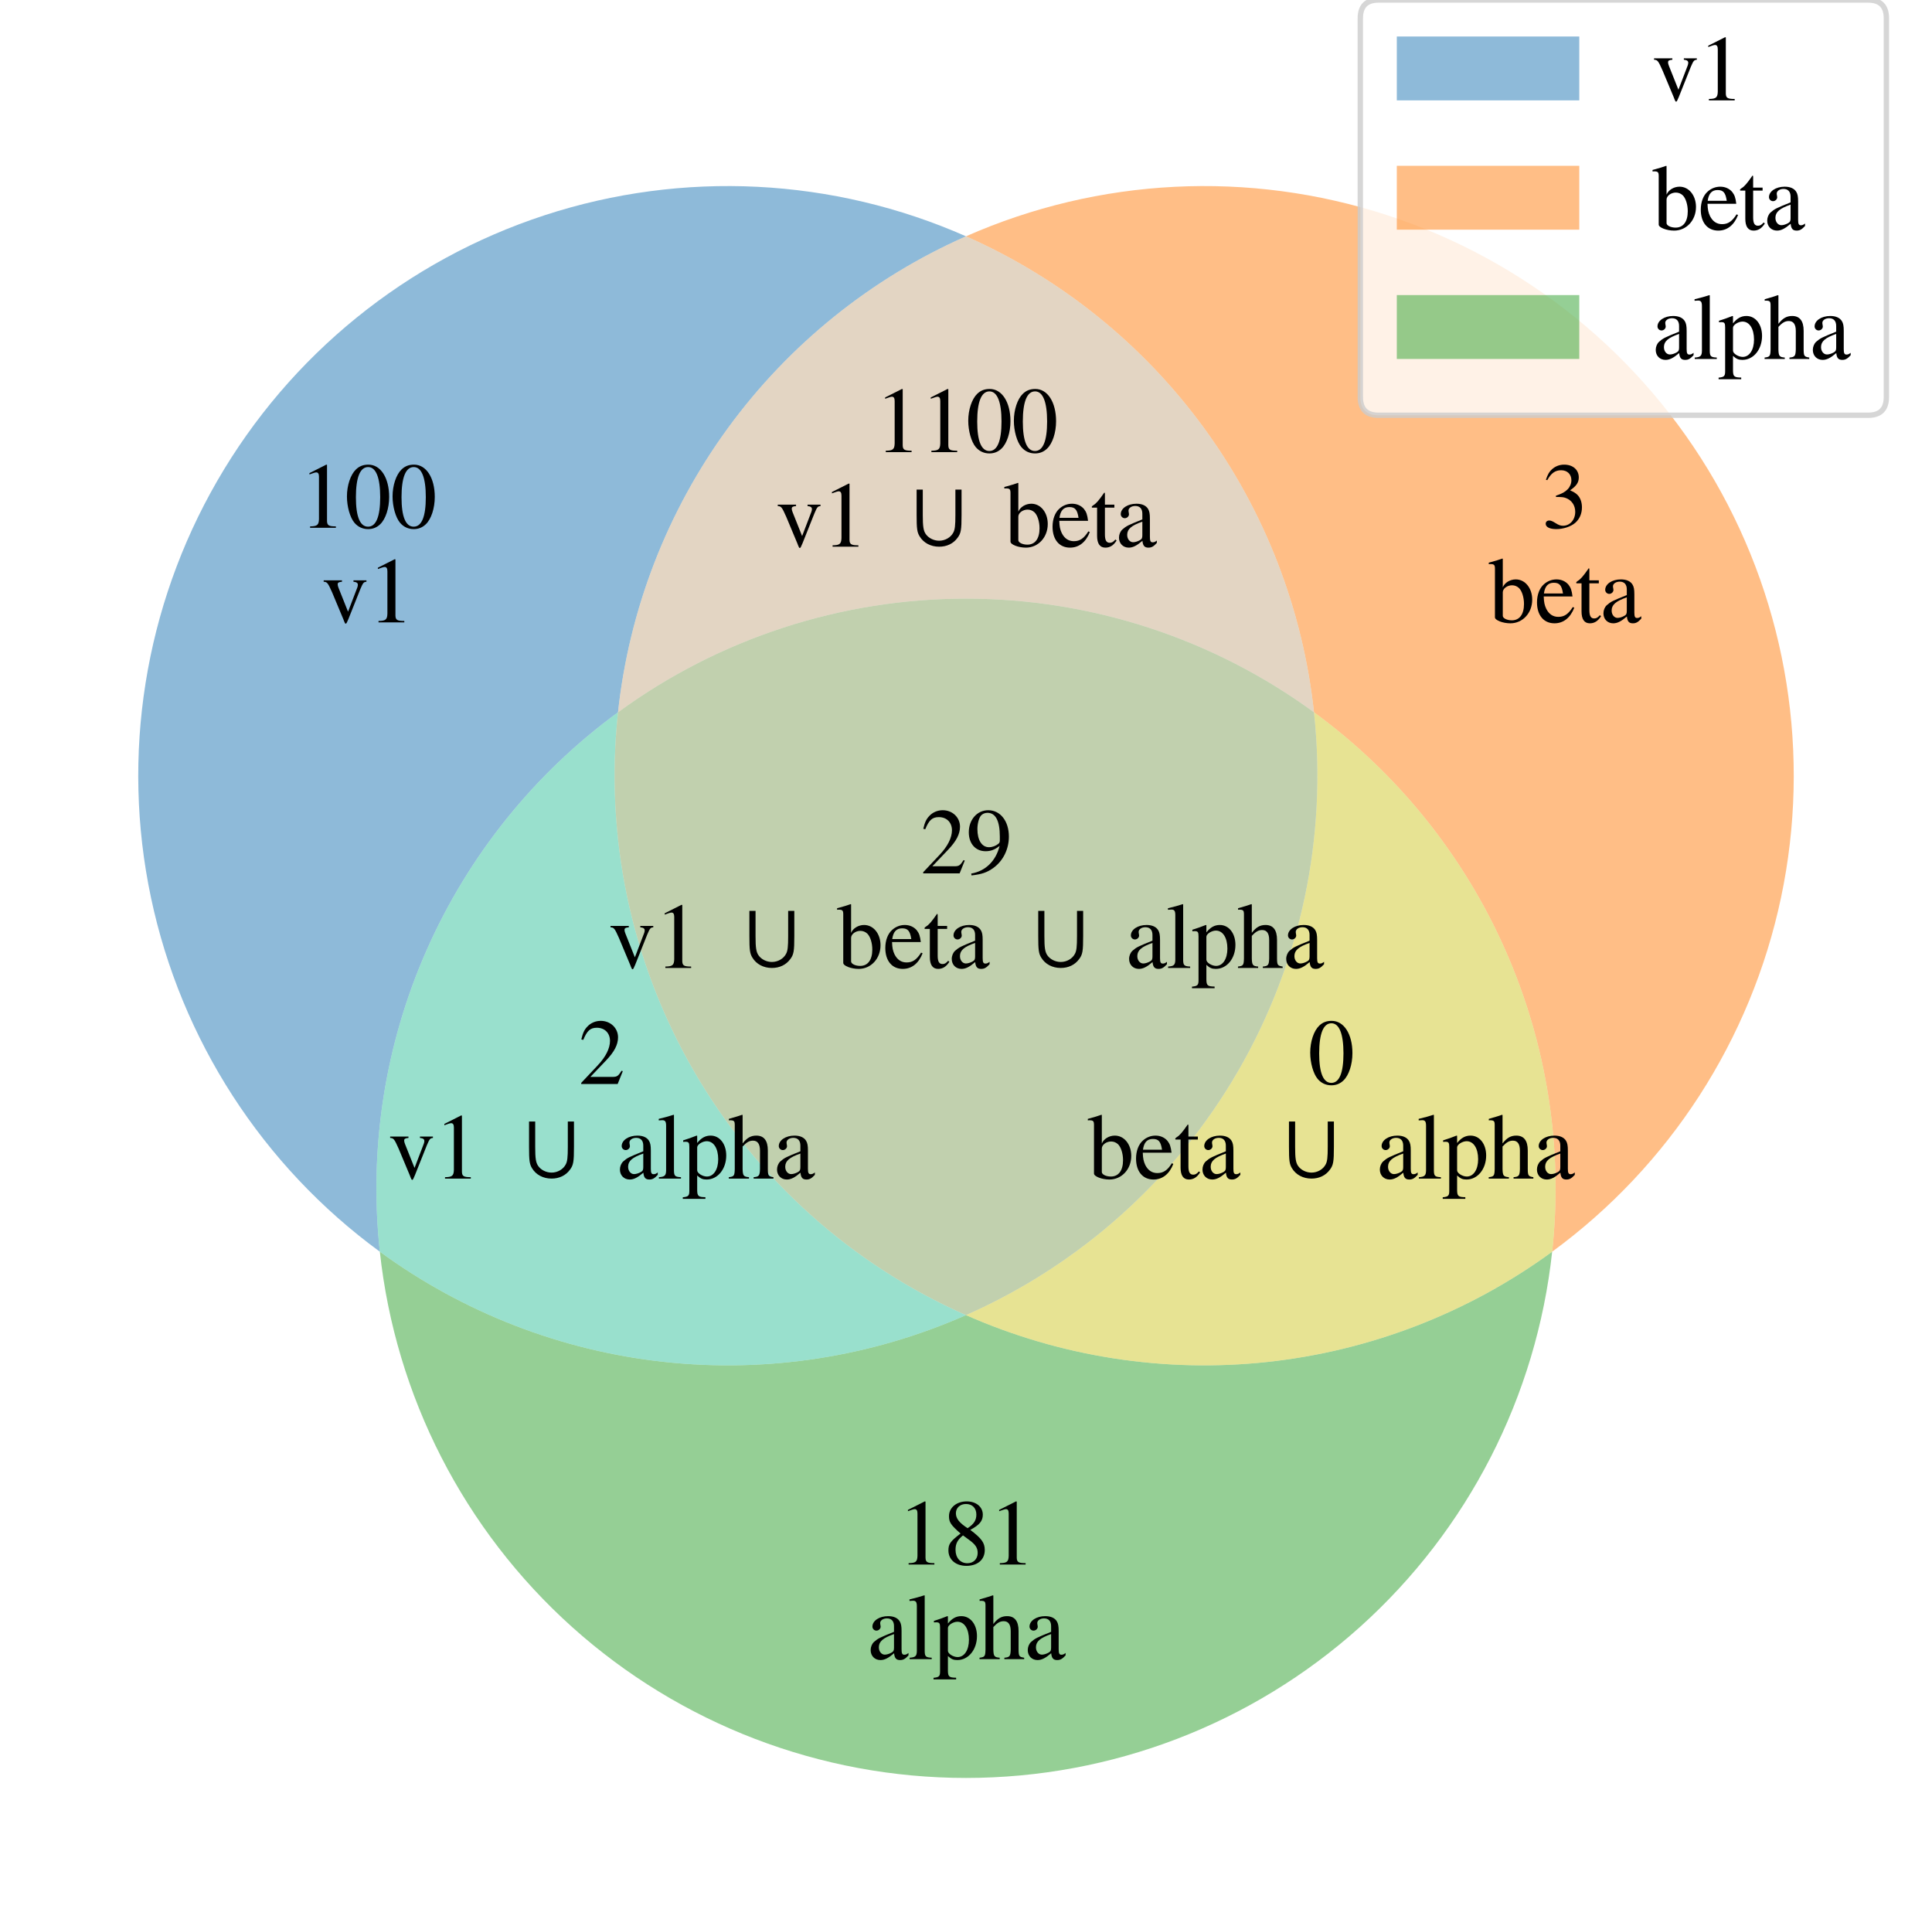 <?xml version="1.0" encoding="utf-8" standalone="no"?>
<!DOCTYPE svg PUBLIC "-//W3C//DTD SVG 1.1//EN"
  "http://www.w3.org/Graphics/SVG/1.1/DTD/svg11.dtd">
<svg xmlns:xlink="http://www.w3.org/1999/xlink" width="360pt" height="357.014pt" viewBox="0 0 360 357.014" xmlns="http://www.w3.org/2000/svg" version="1.1">
 <defs>
  <style type="text/css">*{stroke-linejoin: round; stroke-linecap: butt}</style>
 </defs>
 <g id="figure_1">
  <g id="patch_1">
   <path d="M 0 357.014 
L 360 357.014 
L 360 0 
L 0 0 
z
" style="fill: #ffffff"/>
  </g>
  <g id="axes_1">
   <g id="patch_2">
    <path d="M 180 44.028 
C 155.225 33.087 127.258 31.685 101.513 40.093 
C 75.768 48.501 54.02 66.14 40.478 89.595 
C 26.936 113.05 22.535 140.704 28.126 167.204 
C 33.717 193.704 48.914 217.223 70.777 233.208 
C 68.703 214.037 71.713 194.653 79.503 177.014 
C 87.293 159.374 99.591 144.093 115.157 132.711 
C 117.231 113.54 124.316 95.248 135.697 79.682 
C 147.079 64.116 162.36 51.818 180 44.028 
" clip-path="url(#pa8b16cdd9b)" style="fill: #1f77b4; opacity: 0.5"/>
   </g>
   <g id="patch_3">
    <path d="M 180 44.028 
C 197.64 51.818 212.921 64.116 224.303 79.682 
C 235.684 95.248 242.769 113.54 244.843 132.711 
C 260.409 144.093 272.707 159.374 280.497 177.014 
C 288.287 194.653 291.297 214.037 289.223 233.208 
C 311.086 217.223 326.283 193.704 331.874 167.204 
C 337.465 140.704 333.064 113.05 319.522 89.595 
C 305.98 66.14 284.232 48.501 258.487 40.093 
C 232.742 31.685 204.775 33.087 180 44.028 
" clip-path="url(#pa8b16cdd9b)" style="fill: #ff7f0e; opacity: 0.5"/>
   </g>
   <g id="patch_4">
    <path d="M 180 44.028 
C 162.36 51.818 147.079 64.116 135.697 79.682 
C 124.316 95.248 117.231 113.54 115.157 132.711 
C 133.974 118.953 156.69 111.534 180 111.534 
C 203.31 111.534 226.026 118.953 244.843 132.711 
C 242.769 113.54 235.684 95.248 224.303 79.682 
C 212.921 64.116 197.64 51.818 180 44.028 
" clip-path="url(#pa8b16cdd9b)" style="fill: #c8ac88; opacity: 0.5"/>
   </g>
   <g id="patch_5">
    <path d="M 70.777 233.208 
C 73.689 260.134 86.458 285.055 106.613 303.147 
C 126.767 321.239 152.917 331.254 180 331.254 
C 207.083 331.254 233.233 321.239 253.387 303.147 
C 273.542 285.055 286.311 260.134 289.223 233.208 
C 273.657 244.589 255.366 251.674 236.194 253.748 
C 217.023 255.822 197.64 252.812 180 245.022 
C 162.36 252.812 142.977 255.822 123.806 253.748 
C 104.634 251.674 86.343 244.589 70.777 233.208 
" clip-path="url(#pa8b16cdd9b)" style="fill: #2ca02c; opacity: 0.5"/>
   </g>
   <g id="patch_6">
    <path d="M 70.777 233.208 
C 86.343 244.589 104.634 251.674 123.806 253.748 
C 142.977 255.822 162.36 252.812 180 245.022 
C 158.677 235.605 140.894 219.642 129.239 199.455 
C 117.584 179.268 112.651 155.886 115.157 132.711 
C 99.591 144.093 87.293 159.374 79.503 177.014 
C 71.713 194.653 68.703 214.037 70.777 233.208 
" clip-path="url(#pa8b16cdd9b)" style="fill: #34c39d; opacity: 0.5"/>
   </g>
   <g id="patch_7">
    <path d="M 244.843 132.711 
C 247.349 155.886 242.416 179.268 230.761 199.455 
C 219.106 219.642 201.323 235.605 180 245.022 
C 197.64 252.812 217.023 255.822 236.194 253.748 
C 255.366 251.674 273.657 244.589 289.223 233.208 
C 291.297 214.037 288.287 194.653 280.497 177.014 
C 272.707 159.374 260.409 144.093 244.843 132.711 
" clip-path="url(#pa8b16cdd9b)" style="fill: #d1c929; opacity: 0.5"/>
   </g>
   <g id="patch_8">
    <path d="M 115.157 132.711 
C 112.651 155.886 117.584 179.268 129.239 199.455 
C 140.894 219.642 158.677 235.605 180 245.022 
C 201.323 235.605 219.106 219.642 230.761 199.455 
C 242.416 179.268 247.349 155.886 244.843 132.711 
C 226.026 118.953 203.31 111.534 180 111.534 
C 156.69 111.534 133.974 118.953 115.157 132.711 
" clip-path="url(#pa8b16cdd9b)" style="fill: #84a25f; opacity: 0.5"/>
   </g>
   <g id="text_1">
    <!-- 100 -->
    <g transform="translate(55.729 98.335) scale(0.17 -0.17)">
     <defs>
      <path id="NimbusRomNo9L-Reg-31" d="M 755 0 
L 2522 0 
L 2522 96 
C 2029 96 1920 166 1914 474 
L 1914 4314 
L 1862 4326 
L 710 3744 
L 710 3654 
C 960 3750 1114 3795 1171 3795 
C 1306 3795 1363 3699 1363 3494 
L 1363 595 
C 1350 192 1242 102 755 96 
L 755 0 
z
" transform="scale(0.016)"/>
      <path id="NimbusRomNo9L-Reg-30" d="M 1626 4326 
C 1274 4326 1005 4224 768 3994 
C 397 3635 154 2899 154 2150 
C 154 1446 365 704 666 346 
C 902 64 1229 -90 1600 -90 
C 1926 -90 2202 19 2432 243 
C 2803 595 3046 1338 3046 2112 
C 3046 3424 2464 4326 1626 4326 
z
M 1606 4160 
C 2144 4160 2432 3437 2432 2099 
C 2432 762 2150 77 1600 77 
C 1050 77 768 762 768 2093 
C 768 3456 1056 4160 1606 4160 
z
" transform="scale(0.016)"/>
     </defs>
     <use xlink:href="#NimbusRomNo9L-Reg-31"/>
     <use xlink:href="#NimbusRomNo9L-Reg-30" transform="translate(50 0)"/>
     <use xlink:href="#NimbusRomNo9L-Reg-30" transform="translate(100 0)"/>
    </g>
    <!-- v1 -->
    <g transform="translate(59.979 115.957) scale(0.17 -0.17)">
     <defs>
      <path id="NimbusRomNo9L-Reg-76" d="M 3053 2880 
L 2163 2880 
L 2163 2784 
C 2368 2765 2464 2701 2464 2579 
C 2464 2515 2451 2451 2426 2387 
L 1792 730 
L 1139 2368 
C 1101 2458 1082 2547 1082 2605 
C 1082 2720 1152 2765 1376 2784 
L 1376 2880 
L 122 2880 
L 122 2784 
C 365 2771 410 2707 704 2048 
L 1472 211 
C 1485 173 1504 128 1523 77 
C 1542 26 1562 -19 1581 -51 
C 1594 -77 1619 -90 1638 -90 
C 1677 -90 1722 -6 1818 230 
L 2637 2285 
C 2822 2720 2861 2765 3053 2784 
L 3053 2880 
z
" transform="scale(0.016)"/>
     </defs>
     <use xlink:href="#NimbusRomNo9L-Reg-76"/>
     <use xlink:href="#NimbusRomNo9L-Reg-31" transform="translate(50 0)"/>
    </g>
   </g>
   <g id="text_2">
    <!-- 3 -->
    <g transform="translate(287.271 98.335) scale(0.17 -0.17)">
     <defs>
      <path id="NimbusRomNo9L-Reg-33" d="M 979 2112 
C 1357 2112 1504 2099 1651 2042 
C 2054 1894 2298 1536 2298 1094 
C 2298 550 1939 141 1466 141 
C 1286 141 1158 186 922 339 
C 736 454 627 499 518 499 
C 371 499 275 410 275 275 
C 275 51 550 -90 998 -90 
C 1485 -90 1990 77 2298 339 
C 2598 602 2758 973 2758 1402 
C 2758 1734 2656 2029 2477 2227 
C 2342 2368 2221 2445 1946 2566 
C 2381 2867 2541 3104 2541 3450 
C 2541 3974 2138 4326 1542 4326 
C 1222 4326 941 4218 710 4013 
C 518 3840 422 3674 288 3290 
L 384 3264 
C 640 3738 928 3942 1331 3942 
C 1754 3942 2035 3667 2035 3258 
C 2035 3027 1939 2803 1779 2637 
C 1587 2445 1408 2349 973 2195 
L 979 2112 
z
" transform="scale(0.016)"/>
     </defs>
     <use xlink:href="#NimbusRomNo9L-Reg-33"/>
    </g>
    <!-- beta -->
    <g transform="translate(277.359 115.957) scale(0.17 -0.17)">
     <defs>
      <path id="NimbusRomNo9L-Reg-62" d="M 979 4358 
L 947 4371 
C 678 4275 506 4224 205 4141 
L 19 4090 
L 19 3987 
C 58 3994 83 3994 128 3994 
C 390 3994 442 3936 442 3667 
L 442 346 
C 442 147 979 -64 1498 -64 
C 2342 -64 2995 640 2995 1555 
C 2995 2349 2509 2944 1869 2944 
C 1478 2944 1107 2720 979 2400 
L 979 4358 
z
M 979 2061 
C 979 2310 1280 2541 1613 2541 
C 1792 2541 1952 2477 2086 2355 
C 2291 2157 2432 1722 2432 1261 
C 2432 550 2125 141 1600 141 
C 1267 141 979 282 979 448 
L 979 2061 
z
" transform="scale(0.016)"/>
      <path id="NimbusRomNo9L-Reg-65" d="M 2650 1050 
C 2342 563 2067 378 1658 378 
C 1293 378 1018 563 832 928 
C 717 1171 672 1376 659 1773 
L 2630 1773 
C 2579 2189 2515 2374 2355 2579 
C 2163 2810 1869 2944 1536 2944 
C 1216 2944 915 2829 672 2611 
C 371 2349 198 1894 198 1370 
C 198 486 659 -64 1395 -64 
C 2010 -64 2483 314 2752 1005 
L 2650 1050 
z
M 672 1978 
C 742 2483 960 2714 1350 2714 
C 1741 2714 1894 2534 1978 1978 
L 672 1978 
z
" transform="scale(0.016)"/>
      <path id="NimbusRomNo9L-Reg-74" d="M 1658 2880 
L 1011 2880 
L 1011 3622 
C 1011 3686 998 3706 966 3706 
C 595 3168 403 2950 218 2842 
C 147 2797 109 2758 109 2720 
C 109 2701 115 2688 134 2675 
L 474 2675 
L 474 749 
C 474 211 666 -64 1043 -64 
C 1357 -64 1600 90 1811 422 
L 1728 493 
C 1587 326 1485 269 1344 269 
C 1107 269 1011 442 1011 845 
L 1011 2675 
L 1658 2675 
L 1658 2880 
z
" transform="scale(0.016)"/>
      <path id="NimbusRomNo9L-Reg-61" d="M 2829 422 
C 2720 333 2643 301 2547 301 
C 2400 301 2355 390 2355 672 
L 2355 1920 
C 2355 2253 2323 2438 2227 2592 
C 2086 2822 1811 2944 1434 2944 
C 832 2944 358 2630 358 2227 
C 358 2080 480 1952 634 1952 
C 787 1952 922 2080 922 2221 
C 922 2246 915 2278 909 2323 
C 896 2381 890 2432 890 2477 
C 890 2650 1094 2790 1350 2790 
C 1664 2790 1837 2605 1837 2259 
L 1837 1869 
C 851 1472 742 1421 467 1178 
C 326 1050 237 832 237 621 
C 237 218 518 -64 909 -64 
C 1190 -64 1453 70 1843 403 
C 1875 64 1990 -64 2253 -64 
C 2470 -64 2605 13 2829 256 
L 2829 422 
z
M 1837 787 
C 1837 595 1805 525 1670 448 
C 1510 358 1338 307 1203 307 
C 979 307 800 525 800 800 
L 800 826 
C 806 1210 1088 1453 1837 1715 
L 1837 787 
z
" transform="scale(0.016)"/>
     </defs>
     <use xlink:href="#NimbusRomNo9L-Reg-62"/>
     <use xlink:href="#NimbusRomNo9L-Reg-65" transform="translate(50 0)"/>
     <use xlink:href="#NimbusRomNo9L-Reg-74" transform="translate(94.4 0)"/>
     <use xlink:href="#NimbusRomNo9L-Reg-61" transform="translate(122.2 0)"/>
    </g>
   </g>
   <g id="text_3">
    <!-- 1100 -->
    <g transform="translate(163 84.236) scale(0.17 -0.17)">
     <use xlink:href="#NimbusRomNo9L-Reg-31"/>
     <use xlink:href="#NimbusRomNo9L-Reg-31" transform="translate(50 0)"/>
     <use xlink:href="#NimbusRomNo9L-Reg-30" transform="translate(100 0)"/>
     <use xlink:href="#NimbusRomNo9L-Reg-30" transform="translate(150 0)"/>
    </g>
    <!-- v1 ∪ beta -->
    <g transform="translate(144.588 101.858) scale(0.17 -0.17)">
     <defs>
      <path id="NimbusRomNo9L-Reg-20" transform="scale(0.016)"/>
      <path id="NimbusRomNo9L-Reg-222a" d="M 4902 3910 
L 4480 3910 
L 4480 2170 
C 4480 1459 4448 1171 4339 973 
C 4166 634 3776 410 3366 410 
C 3002 410 2643 589 2451 864 
C 2291 1094 2246 1382 2246 2170 
L 2246 3910 
L 1824 3910 
L 1824 2189 
C 1824 1235 1856 992 2029 710 
C 2298 262 2790 0 3366 0 
C 3891 0 4339 211 4627 608 
C 4864 922 4902 1152 4902 2189 
L 4902 3910 
z
" transform="scale(0.016)"/>
     </defs>
     <use xlink:href="#NimbusRomNo9L-Reg-76"/>
     <use xlink:href="#NimbusRomNo9L-Reg-31" transform="translate(50 0)"/>
     <use xlink:href="#NimbusRomNo9L-Reg-20" transform="translate(100 0)"/>
     <use xlink:href="#NimbusRomNo9L-Reg-222a" transform="translate(125 0)"/>
     <use xlink:href="#NimbusRomNo9L-Reg-20" transform="translate(225 0)"/>
     <use xlink:href="#NimbusRomNo9L-Reg-62" transform="translate(250 0)"/>
     <use xlink:href="#NimbusRomNo9L-Reg-65" transform="translate(300 0)"/>
     <use xlink:href="#NimbusRomNo9L-Reg-74" transform="translate(344.4 0)"/>
     <use xlink:href="#NimbusRomNo9L-Reg-61" transform="translate(372.2 0)"/>
    </g>
   </g>
   <g id="text_4">
    <!-- 181 -->
    <g transform="translate(167.25 291.495) scale(0.17 -0.17)">
     <defs>
      <path id="NimbusRomNo9L-Reg-38" d="M 1856 2374 
C 2490 2714 2714 2982 2714 3418 
C 2714 3949 2259 4326 1613 4326 
C 915 4326 397 3898 397 3315 
C 397 2899 518 2714 1190 2125 
C 493 1594 358 1408 358 966 
C 358 339 858 -90 1587 -90 
C 2355 -90 2848 333 2848 992 
C 2848 1491 2630 1792 1856 2374 
z
M 1741 1715 
C 2208 1382 2362 1152 2362 794 
C 2362 378 2074 90 1658 90 
C 1171 90 845 461 845 1011 
C 845 1427 979 1690 1357 1997 
L 1741 1715 
z
M 1670 2490 
C 1101 2861 870 3155 870 3514 
C 870 3885 1158 4147 1562 4147 
C 1997 4147 2272 3866 2272 3424 
C 2272 3034 2106 2771 1670 2490 
z
" transform="scale(0.016)"/>
     </defs>
     <use xlink:href="#NimbusRomNo9L-Reg-31"/>
     <use xlink:href="#NimbusRomNo9L-Reg-38" transform="translate(50 0)"/>
     <use xlink:href="#NimbusRomNo9L-Reg-31" transform="translate(100 0)"/>
    </g>
    <!-- alpha -->
    <g transform="translate(161.588 309.117) scale(0.17 -0.17)">
     <defs>
      <path id="NimbusRomNo9L-Reg-6c" d="M 134 0 
L 1645 0 
L 1645 96 
C 1242 115 1171 179 1165 538 
L 1165 4358 
L 1139 4371 
C 806 4262 563 4198 122 4090 
L 122 3987 
L 160 3987 
C 230 3994 307 4000 358 4000 
C 563 4000 627 3910 627 3610 
L 627 557 
C 621 211 531 122 134 96 
L 134 0 
z
" transform="scale(0.016)"/>
      <path id="NimbusRomNo9L-Reg-70" d="M 32 -1389 
L 1581 -1389 
L 1581 -1274 
C 1101 -1267 1024 -1203 1018 -794 
L 1018 211 
C 1248 0 1395 -64 1664 -64 
C 2426 -64 3008 653 3008 1581 
C 3008 2374 2560 2944 1939 2944 
C 1581 2944 1299 2790 1018 2438 
L 1018 2931 
L 979 2944 
C 634 2810 410 2726 58 2618 
L 58 2515 
C 115 2522 160 2522 218 2522 
C 435 2522 480 2458 480 2157 
L 480 -838 
C 480 -1178 410 -1242 32 -1280 
L 32 -1389 
z
M 1018 2138 
C 1018 2330 1376 2560 1670 2560 
C 2144 2560 2458 2074 2458 1325 
C 2458 621 2144 141 1683 141 
C 1382 141 1018 371 1018 563 
L 1018 2138 
z
" transform="scale(0.016)"/>
      <path id="NimbusRomNo9L-Reg-68" d="M 3117 96 
C 2771 154 2739 198 2733 653 
L 2733 1926 
C 2733 2598 2470 2944 1946 2944 
C 1568 2944 1299 2790 1005 2406 
L 1005 4352 
L 973 4371 
C 755 4294 595 4243 237 4141 
L 64 4090 
L 64 3987 
C 90 3994 109 3994 141 3994 
C 416 3994 467 3942 467 3667 
L 467 653 
C 454 192 422 141 58 96 
L 58 0 
L 1440 0 
L 1440 96 
C 1069 128 1018 198 1005 653 
L 1005 2195 
C 1274 2490 1466 2598 1715 2598 
C 2035 2598 2195 2368 2195 1920 
L 2195 653 
C 2182 198 2125 128 1760 96 
L 1760 0 
L 3117 0 
L 3117 96 
z
" transform="scale(0.016)"/>
     </defs>
     <use xlink:href="#NimbusRomNo9L-Reg-61"/>
     <use xlink:href="#NimbusRomNo9L-Reg-6c" transform="translate(44.4 0)"/>
     <use xlink:href="#NimbusRomNo9L-Reg-70" transform="translate(72.2 0)"/>
     <use xlink:href="#NimbusRomNo9L-Reg-68" transform="translate(122.2 0)"/>
     <use xlink:href="#NimbusRomNo9L-Reg-61" transform="translate(172.2 0)"/>
    </g>
   </g>
   <g id="text_5">
    <!-- 2 -->
    <g transform="translate(107.78 201.964) scale(0.17 -0.17)">
     <defs>
      <path id="NimbusRomNo9L-Reg-32" d="M 3040 877 
L 2957 909 
C 2720 538 2650 493 2349 486 
L 819 486 
L 1894 1613 
C 2464 2208 2714 2694 2714 3200 
C 2714 3834 2195 4326 1530 4326 
C 1178 4326 845 4186 608 3930 
C 403 3712 307 3507 198 3053 
L 333 3021 
C 589 3648 813 3853 1261 3853 
C 1805 3853 2163 3488 2163 2950 
C 2163 2445 1869 1856 1331 1286 
L 192 77 
L 192 0 
L 2688 0 
L 3040 877 
z
" transform="scale(0.016)"/>
     </defs>
     <use xlink:href="#NimbusRomNo9L-Reg-32"/>
    </g>
    <!-- v1 ∪ alpha -->
    <g transform="translate(72.368 219.586) scale(0.17 -0.17)">
     <use xlink:href="#NimbusRomNo9L-Reg-76"/>
     <use xlink:href="#NimbusRomNo9L-Reg-31" transform="translate(50 0)"/>
     <use xlink:href="#NimbusRomNo9L-Reg-20" transform="translate(100 0)"/>
     <use xlink:href="#NimbusRomNo9L-Reg-222a" transform="translate(125 0)"/>
     <use xlink:href="#NimbusRomNo9L-Reg-20" transform="translate(225 0)"/>
     <use xlink:href="#NimbusRomNo9L-Reg-61" transform="translate(250 0)"/>
     <use xlink:href="#NimbusRomNo9L-Reg-6c" transform="translate(294.4 0)"/>
     <use xlink:href="#NimbusRomNo9L-Reg-70" transform="translate(322.2 0)"/>
     <use xlink:href="#NimbusRomNo9L-Reg-68" transform="translate(372.2 0)"/>
     <use xlink:href="#NimbusRomNo9L-Reg-61" transform="translate(422.2 0)"/>
    </g>
   </g>
   <g id="text_6">
    <!-- 0 -->
    <g transform="translate(243.72 201.964) scale(0.17 -0.17)">
     <use xlink:href="#NimbusRomNo9L-Reg-30"/>
    </g>
    <!-- beta ∪ alpha -->
    <g transform="translate(202.647 219.586) scale(0.17 -0.17)">
     <use xlink:href="#NimbusRomNo9L-Reg-62"/>
     <use xlink:href="#NimbusRomNo9L-Reg-65" transform="translate(50 0)"/>
     <use xlink:href="#NimbusRomNo9L-Reg-74" transform="translate(94.4 0)"/>
     <use xlink:href="#NimbusRomNo9L-Reg-61" transform="translate(122.2 0)"/>
     <use xlink:href="#NimbusRomNo9L-Reg-20" transform="translate(166.6 0)"/>
     <use xlink:href="#NimbusRomNo9L-Reg-222a" transform="translate(191.6 0)"/>
     <use xlink:href="#NimbusRomNo9L-Reg-20" transform="translate(291.6 0)"/>
     <use xlink:href="#NimbusRomNo9L-Reg-61" transform="translate(316.6 0)"/>
     <use xlink:href="#NimbusRomNo9L-Reg-6c" transform="translate(361 0)"/>
     <use xlink:href="#NimbusRomNo9L-Reg-70" transform="translate(388.8 0)"/>
     <use xlink:href="#NimbusRomNo9L-Reg-68" transform="translate(438.8 0)"/>
     <use xlink:href="#NimbusRomNo9L-Reg-61" transform="translate(488.8 0)"/>
    </g>
   </g>
   <g id="text_7">
    <!-- 29 -->
    <g transform="translate(171.5 162.721) scale(0.17 -0.17)">
     <defs>
      <path id="NimbusRomNo9L-Reg-39" d="M 378 -141 
C 1094 -58 1446 64 1882 378 
C 2547 864 2938 1658 2938 2522 
C 2938 3578 2355 4326 1523 4326 
C 762 4326 192 3680 192 2816 
C 192 2035 653 1517 1344 1517 
C 1696 1517 1965 1619 2304 1882 
C 2042 838 1331 154 358 -13 
L 378 -141 
z
M 2317 2272 
C 2317 2144 2291 2086 2221 2029 
C 2042 1882 1805 1792 1574 1792 
C 1088 1792 781 2272 781 3034 
C 781 3398 883 3782 1018 3949 
C 1126 4077 1286 4147 1472 4147 
C 2029 4147 2317 3597 2317 2522 
L 2317 2272 
z
" transform="scale(0.016)"/>
     </defs>
     <use xlink:href="#NimbusRomNo9L-Reg-32"/>
     <use xlink:href="#NimbusRomNo9L-Reg-39" transform="translate(50 0)"/>
    </g>
    <!-- v1 ∪ beta ∪ alpha -->
    <g transform="translate(113.426 180.344) scale(0.17 -0.17)">
     <use xlink:href="#NimbusRomNo9L-Reg-76"/>
     <use xlink:href="#NimbusRomNo9L-Reg-31" transform="translate(50 0)"/>
     <use xlink:href="#NimbusRomNo9L-Reg-20" transform="translate(100 0)"/>
     <use xlink:href="#NimbusRomNo9L-Reg-222a" transform="translate(125 0)"/>
     <use xlink:href="#NimbusRomNo9L-Reg-20" transform="translate(225 0)"/>
     <use xlink:href="#NimbusRomNo9L-Reg-62" transform="translate(250 0)"/>
     <use xlink:href="#NimbusRomNo9L-Reg-65" transform="translate(300 0)"/>
     <use xlink:href="#NimbusRomNo9L-Reg-74" transform="translate(344.4 0)"/>
     <use xlink:href="#NimbusRomNo9L-Reg-61" transform="translate(372.2 0)"/>
     <use xlink:href="#NimbusRomNo9L-Reg-20" transform="translate(416.6 0)"/>
     <use xlink:href="#NimbusRomNo9L-Reg-222a" transform="translate(441.6 0)"/>
     <use xlink:href="#NimbusRomNo9L-Reg-20" transform="translate(541.6 0)"/>
     <use xlink:href="#NimbusRomNo9L-Reg-61" transform="translate(566.6 0)"/>
     <use xlink:href="#NimbusRomNo9L-Reg-6c" transform="translate(611 0)"/>
     <use xlink:href="#NimbusRomNo9L-Reg-70" transform="translate(638.8 0)"/>
     <use xlink:href="#NimbusRomNo9L-Reg-68" transform="translate(688.8 0)"/>
     <use xlink:href="#NimbusRomNo9L-Reg-61" transform="translate(738.8 0)"/>
    </g>
   </g>
   <g id="legend_1">
    <g id="patch_9">
     <path d="M 256.876 77.369 
L 348.1 77.369 
Q 351.5 77.369 351.5 73.969 
L 351.5 3.4 
Q 351.5 -0 348.1 -0 
L 256.876 -0 
Q 253.476 -0 253.476 3.4 
L 253.476 73.969 
Q 253.476 77.369 256.876 77.369 
z
" style="fill: #ffffff; opacity: 0.8; stroke: #cccccc; stroke-linejoin: miter"/>
    </g>
    <g id="patch_10">
     <path d="M 260.276 18.7 
L 294.276 18.7 
L 294.276 6.8 
L 260.276 6.8 
z
" style="fill: #1f77b4; opacity: 0.5"/>
    </g>
    <g id="text_8">
     <!-- v1 -->
     <g transform="translate(307.876 18.7) scale(0.17 -0.17)">
      <use xlink:href="#NimbusRomNo9L-Reg-76"/>
      <use xlink:href="#NimbusRomNo9L-Reg-31" transform="translate(50 0)"/>
     </g>
    </g>
    <g id="patch_11">
     <path d="M 260.276 42.79 
L 294.276 42.79 
L 294.276 30.89 
L 260.276 30.89 
z
" style="fill: #ff7f0e; opacity: 0.5"/>
    </g>
    <g id="text_9">
     <!-- beta -->
     <g transform="translate(307.876 42.79) scale(0.17 -0.17)">
      <use xlink:href="#NimbusRomNo9L-Reg-62"/>
      <use xlink:href="#NimbusRomNo9L-Reg-65" transform="translate(50 0)"/>
      <use xlink:href="#NimbusRomNo9L-Reg-74" transform="translate(94.4 0)"/>
      <use xlink:href="#NimbusRomNo9L-Reg-61" transform="translate(122.2 0)"/>
     </g>
    </g>
    <g id="patch_12">
     <path d="M 260.276 66.879 
L 294.276 66.879 
L 294.276 54.979 
L 260.276 54.979 
z
" style="fill: #2ca02c; opacity: 0.5"/>
    </g>
    <g id="text_10">
     <!-- alpha -->
     <g transform="translate(307.876 66.879) scale(0.17 -0.17)">
      <use xlink:href="#NimbusRomNo9L-Reg-61"/>
      <use xlink:href="#NimbusRomNo9L-Reg-6c" transform="translate(44.4 0)"/>
      <use xlink:href="#NimbusRomNo9L-Reg-70" transform="translate(72.2 0)"/>
      <use xlink:href="#NimbusRomNo9L-Reg-68" transform="translate(122.2 0)"/>
      <use xlink:href="#NimbusRomNo9L-Reg-61" transform="translate(172.2 0)"/>
     </g>
    </g>
   </g>
  </g>
 </g>
 <defs>
  <clipPath id="pa8b16cdd9b">
   <rect x="0" y="8.905" width="360" height="348.108"/>
  </clipPath>
 </defs>
</svg>
